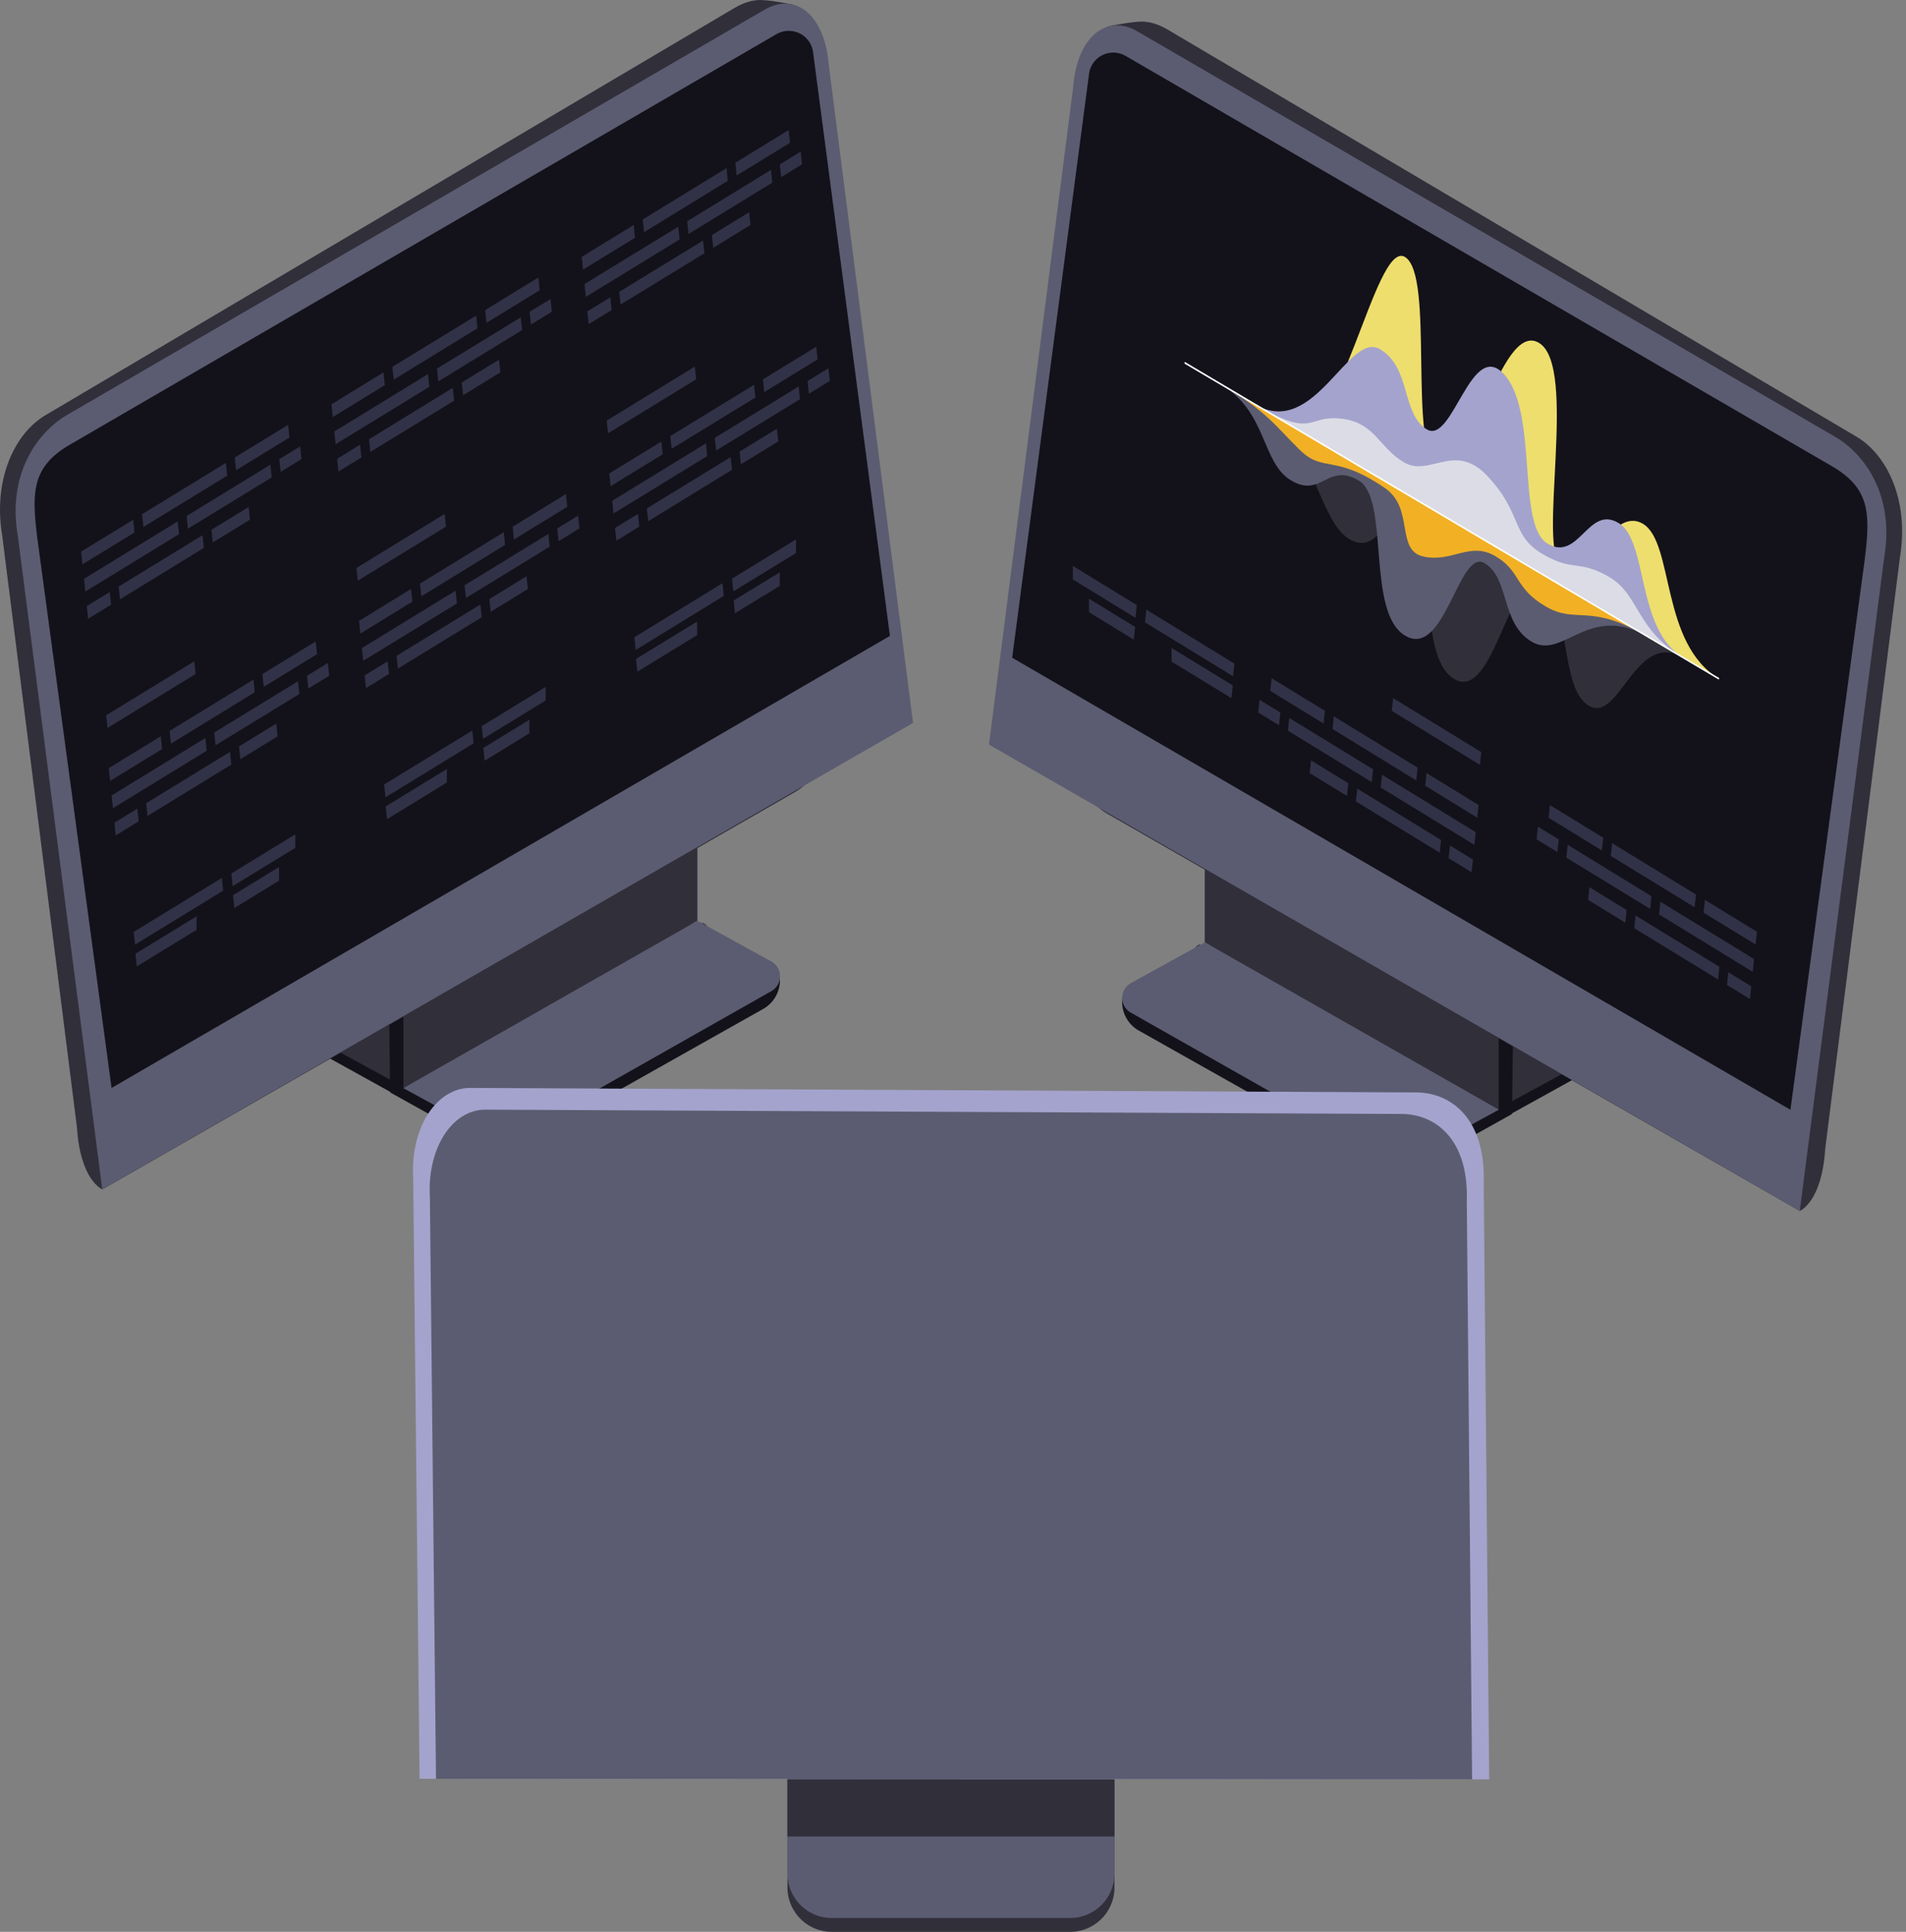 <svg xmlns="http://www.w3.org/2000/svg" width="148" height="150" fill="none"><rect width="100%" height="100%" fill="#808080" stroke="none"/><path fill="#13121A" d="m24.056 80.43-1.029.322 7.46 4.13a6.52 6.52 0 0 0 6.5.013l16.984-9.566a2.55 2.55 0 0 0 1.288-2.218v-.322l-30.734 7.6z"/><path fill="#312F3A" d="M54.6 71.664 36.965 72.98l-12.91 7.452 6.906 3.765a5.54 5.54 0 0 0 5.55 0L54.6 73.945c.874-.51.874-1.777 0-2.28"/><path fill="#13121A" d="m30.18 75.627.112 9.175 1.021-.322 22.211-22.05-22.722 12.792z"/><path fill="#312F3A" d="m31.324 84.483 22.827-12.988v-9.468L31.324 75.33z"/><path fill="#13121A" d="m31.31 84.491-1.029.322 5.507 3.072a6.52 6.52 0 0 0 6.501.014l16.984-9.566a2.55 2.55 0 0 0 1.287-2.218v-.322l-28.781 8.65z"/><path fill="#5B5C71" d="m59.913 74.666-5.76-3.17L31.32 84.491l4.955 2.708a5.54 5.54 0 0 0 5.549 0l18.089-10.252c.875-.51.875-1.777 0-2.28"/><path fill="#312F3A" d="M61.598.36s-2.065-.428-2.8-.35c-.384.041-.93.125-1.777.615L3.594 32.2C1.15 33.606-.563 37.209.172 41.597l5.8 45.912c.267 4.192 1.981 4.843 1.981 4.843l53.77-30.847c2.443-1.406 4.171-5.612 3.87-9.397z"/><path fill="#5B5C71" d="M60.743.292c-.434.035-.889.182-1.35.448L5.25 32.194c-2.435 1.407-4.674 4.696-3.87 9.398L7.94 92.348l62.958-36.213-6.543-51.098c-.238-3.065-1.75-4.912-3.61-4.744"/><path fill="#13121A" d="M62.608 2.966a1.91 1.91 0 0 0-2.316-.315L5.437 34.52c-3.002 1.742-2.981 3.73-2.526 7.368l5.752 42.589 60.44-35.101L63.14 4.093a1.9 1.9 0 0 0-.532-1.127"/><path fill="#313247" d="M10.339 40.36 6.3 42.83l.105.986 4.038-2.47zM8.527 45.969 6.742 47.06l.098.987 1.785-1.092zM13.797 40.488 6.52 44.946l.105.986 7.277-4.457zM17.644 36.932l-.105-.987-6.508 3.982.105.987zM22.471 33.975l-.098-.987-4.143 2.534.105.986zM14.492 40.064l.098.986 6.508-3.981-.105-.987zM8.246 55.54l.098.986 6.844-4.192-.098-.986zM21.688 35.654l.105.986 1.616-.993-.098-.987zM16.422 41.134l.098.986 2.89-1.77-.098-.987zM9.219 45.54l.098.994 6.508-3.989-.098-.986zM18.559 57.954l.105.994 2.89-1.77-.098-.994zM16.633 56.88l.105.987 6.508-3.982-.105-.987zM11.352 62.368l.104.986 6.508-3.988-.105-.987zM20.375 52.342l.105.986 4.136-2.533-.105-.986zM13.172 56.751l.105.987 6.5-3.982-.097-.986zM23.836 52.474l.105.987 1.616-.987-.098-.993zM8.445 59.642l.105.994 4.038-2.477-.105-.987zM10.383 72.36l.105.986 6.843-4.191-.104-.987zM18.067 68.805l4.863-2.974v-1.05l-4.961 3.037zM10.618 75.04l4.646-2.842v-1.05l-4.744 2.904zM18.199 70.504l3.47-2.127V67.32l-3.575 2.19zM8.887 63.877l.098.994 1.784-1.1-.105-.986zM8.664 61.766l.105.987 7.278-4.458-.105-.986zM29.776 28.918l-4.038 2.477.105.987 4.038-2.477zM33.235 29.047l-7.278 4.457.105.987 7.278-4.457zM41.909 22.534l-.105-.987-4.136 2.533.105.987zM27.957 34.527l-1.777 1.099.098.987 1.784-1.092zM37.075 25.49l-.098-.986-6.508 3.982.105.993zM28.656 34.106l.098.987 6.508-3.982-.105-.994zM41.125 24.21l.105.986 1.617-.987-.099-.986zM27.68 44.098l.105.987 6.844-4.192-.105-.987zM33.93 28.622l.105.994 6.508-3.989-.105-.986zM35.852 29.7l.105.987 2.89-1.77-.099-.987zM37.996 46.517l.105.986 2.89-1.77-.105-.987zM36.074 45.446l.105.986 6.501-3.988-.098-.987zM30.793 50.923l.105.987 6.508-3.982-.105-.987zM39.809 40.897l.098.993 4.142-2.54-.105-.987zM32.613 45.313l.105.987 6.501-3.99-.098-.986zM43.273 41.03l.098.993 1.624-.993-.105-.987zM27.883 48.208l.098.986 4.037-2.477-.098-.986zM29.828 60.914l.105.994 6.844-4.192-.105-.993zM37.504 57.37l4.864-2.98v-1.05l-4.962 3.044zM30.054 63.605l4.647-2.848v-1.05l-4.752 2.911zM37.636 59.064l3.471-2.128v-1.05l-3.576 2.191zM28.316 52.44l.105.986 1.785-1.092-.105-.986zM28.102 50.32l.104.987 7.271-4.45-.098-.994zM52.664 17.606l-7.277 4.45.105.994 7.277-4.458zM49.21 17.469l-4.038 2.477.098.987 4.037-2.47zM61.342 11.091l-.105-.993-4.135 2.54.098.986zM60.555 12.767l.105.987 1.616-.994-.105-.987zM56.512 14.041l-.098-.986-6.508 3.988.105.987zM47.39 23.086l-1.785 1.092.106.986 1.784-1.091zM53.36 17.18l.104.987 6.501-3.982-.098-.994zM55.281 18.25l.105.988 2.89-1.77-.105-.988zM47.11 32.657l.104.986 6.844-4.192-.105-.986zM48.082 22.661l.105.987 6.508-3.982-.105-.986zM57.434 35.063l.098.987 2.897-1.77-.105-.987zM55.508 33.993l.098.987 6.508-3.982-.098-.986zM50.23 39.474l.106.994 6.5-3.99-.098-.986zM59.242 29.455l.105.987 4.136-2.533-.098-.987zM52.05 33.86l.099.987 6.508-3.981-.105-.987zM62.71 29.587l.099.987 1.623-.994-.105-.986zM47.313 36.76l.104.986 4.038-2.47-.105-.987zM49.258 49.477l.105.987 6.837-4.192-.098-.987zM56.945 45.917l4.863-2.974v-1.056L56.84 44.93zM49.488 52.153l4.646-2.842v-1.05l-4.751 2.905zM57.07 47.615l3.478-2.12v-1.057l-3.575 2.19zM47.758 40.994l.105.987 1.777-1.092-.098-.987zM47.54 38.883l.097.987 7.278-4.457-.098-.987z"/><path fill="#13121A" d="m123.168 82.068-30.727-7.6v.323c0 .916.49 1.763 1.288 2.218l16.983 9.559a6.52 6.52 0 0 0 6.501-.014l7.46-4.129-1.029-.322z"/><path fill="#312F3A" d="M93.101 73.344a1.313 1.313 0 0 0 0 2.274L111.19 85.87a5.54 5.54 0 0 0 5.55 0l6.906-3.765-12.91-7.453z"/><path fill="#13121A" d="m94.172 64.11 22.211 22.05 1.028.321.112-9.174-.623-.406z"/><path fill="#312F3A" d="m93.547 73.175 22.826 12.988v-9.16L93.547 63.707z"/><path fill="#13121A" d="m115.914 86.126-28.781-8.65v.323c0 .916.49 1.763 1.288 2.218l16.983 9.566a6.53 6.53 0 0 0 6.501-.014l5.507-3.072-1.029-.322z"/><path fill="#5B5C71" d="M87.793 76.345a1.314 1.314 0 0 0 0 2.274l18.089 10.252a5.54 5.54 0 0 0 5.549 0l4.954-2.708-22.833-12.995z"/><path fill="#312F3A" d="M144.101 33.875 90.673 2.3c-.84-.483-1.392-.574-1.777-.616-.735-.077-2.8.35-2.8.35l-3.988 51.748c-.3 3.78 1.428 7.985 3.87 9.398l53.77 30.846s1.715-.65 1.981-4.842l5.801-45.912c.728-4.388-.987-7.992-3.429-9.398"/><path fill="#5B5C71" d="M142.439 33.882 88.304 2.427a3.3 3.3 0 0 0-1.35-.448c-1.862-.168-3.38 1.68-3.618 4.738l-6.543 51.097 62.958 36.214 6.557-50.755c.805-4.696-1.427-7.991-3.869-9.391"/><path fill="#13121A" d="M142.259 36.206 87.404 4.34a1.91 1.91 0 0 0-2.316.314 1.9 1.9 0 0 0-.532 1.134L78.594 51.07l60.432 35.1 5.752-42.588c.455-3.646.476-5.633-2.519-7.376"/><path fill="#312F3A" d="M104.776 41.86c2.442 1.44 2.939-2.898 4.926-1.722 1.988 1.175.154 10.776 3.226 12.589 3.072 1.82 4.262-8.691 6.704-7.25s1.4 7.943 3.751 9.328c2.351 1.393 3.625-5.934 7.326-3.737l-33.26-19.677c4.612 2.736 4.892 9.02 7.327 10.468"/><path fill="#EEDE6D" d="M127.57 40.67c-2.442-1.441-4.311 4.437-6.298 3.261-1.987-1.175 1.301-15.493-1.777-17.312-3.072-1.82-5.361 11.182-7.796 9.74-2.442-1.44-.259-15.016-2.61-16.41-2.351-1.392-5.122 15.291-8.831 13.1l33.26 19.671c-4.612-2.715-3.506-10.601-5.948-12.05"/><path fill="#A4A3CD" d="M125.665 40.6c-2.351-1.393-3.065 3.05-5.5 1.61-2.443-1.442-.658-10.274-3.422-13.198-2.519-2.667-3.954 5.514-5.941 4.331-1.988-1.176-1.211-4.793-3.653-6.235s-5.08 7.019-9.692 4.29l33.26 19.677c-3.709-2.197-2.701-9.083-5.052-10.475"/><path fill="#DCDCE6" d="M124.971 44.813c-2.351-1.392-2.778-.37-5.22-1.812s-1.505-3.135-4.276-6.06c-2.519-2.666-4.471.133-6.459-1.043s-2.232-3.093-4.891-3.394c-2.659-.3-2.064 1.624-6.676-1.106l33.26 19.678c-3.701-2.197-3.394-4.877-5.738-6.263"/><path fill="#5B5C71" d="M100.263 37.31c2.352 1.392 2.806-1.435 5.242.006 2.442 1.442.539 10.224 3.611 12.043 3.072 1.82 4.163-6.808 6.151-5.633 1.987 1.176 1.231 4.66 3.673 6.102s4.451-3.086 9.062-.357l-33.26-19.67c3.709 2.183 3.17 6.116 5.521 7.508"/><path fill="#F2B024" d="M100.941 34.947c1.827 1.785 2.68.266 6.592 2.946 2.323 1.596.798 4.85 3.016 5.326 2.219.475 3.59-1.204 5.577-.028s1.435 2.442 3.87 3.883c2.442 1.442 3.394-.336 7.999 2.394l-33.26-19.671c3.715 2.19 4.289 3.282 6.206 5.15"/><path fill="#fff" d="m91.973 28.23 41.496 24.542.021-.126-41.496-24.548z"/><path fill="#313247" d="m123.316 69.873 2.89 1.77.098-.986-2.89-1.77zM121.625 66.591l6.508 3.982.098-.987-6.501-3.988zM126.902 72.073l6.508 3.981.098-.986L127 71.086zM120.25 63.502l4.136 2.533.105-.987-4.143-2.54zM125.078 66.462l6.508 3.982.105-.987-6.508-3.988zM119.316 65.17l1.617.994.105-.987-1.624-.993zM132.281 70.865l4.038 2.47.105-.987-4.038-2.477zM108.07 55.194l6.844 4.191.105-.986-6.844-4.192zM134.102 76.479l1.777 1.091.105-.986-1.784-1.092zM128.824 71.002l7.278 4.458.098-.994-7.271-4.45zM101.699 60.03l2.89 1.77.105-.987-2.89-1.77zM100.012 56.737l6.501 3.988.105-.993-6.508-3.982zM105.285 62.228l6.508 3.982.105-.987-6.508-3.989zM98.637 53.647l4.142 2.533.098-.987-4.135-2.533zM103.473 56.608l6.5 3.989.105-.994-6.507-3.982zM97.7 55.327l1.616.986.105-.986-1.617-.987zM110.672 61.014l4.038 2.477.098-.986-4.038-2.478zM88.91 48.323l6.837 4.191.105-.986-6.844-4.192zM83.305 44.991l4.863 2.981.105-.987-4.968-3.044zM90.973 51.37l4.646 2.84.105-.986-4.751-2.911zM84.563 47.538l3.477 2.127.098-.986-3.576-2.19zM112.484 66.635l1.785 1.092.105-.987-1.785-1.092zM107.211 61.147l7.278 4.457.104-.986-7.277-4.458z"/><path fill="#312F3A" d="M61.145 146.552a3.45 3.45 0 0 0 3.45 3.45h18.494a3.45 3.45 0 0 0 3.45-3.45v-10.286H61.145z"/><path fill="#5B5C71" d="M61.145 145.478a3.453 3.453 0 0 0 3.45 3.45h18.494a3.453 3.453 0 0 0 3.45-3.45v-10.287H61.145z"/><path fill="#312F3A" d="M86.54 128.859H61.143v13.737H86.54z"/><path fill="#A4A3CD" d="m109.954 84.823-73.42-.35a3.24 3.24 0 0 0-1.434.322c-1.918.882-3.198 3.54-3.016 6.669l.496 46.654 83.056.042-.427-46.325c.147-5.046-2.582-7.005-5.255-7.012"/><path fill="#5B5C71" d="m108.822 86.496-71.125-.336a3.3 3.3 0 0 0-1.392.308c-1.862.854-3.1 3.43-2.925 6.46l.475 45.191 80.453.042-.413-44.877c.161-4.884-2.484-6.788-5.073-6.788"/></svg>